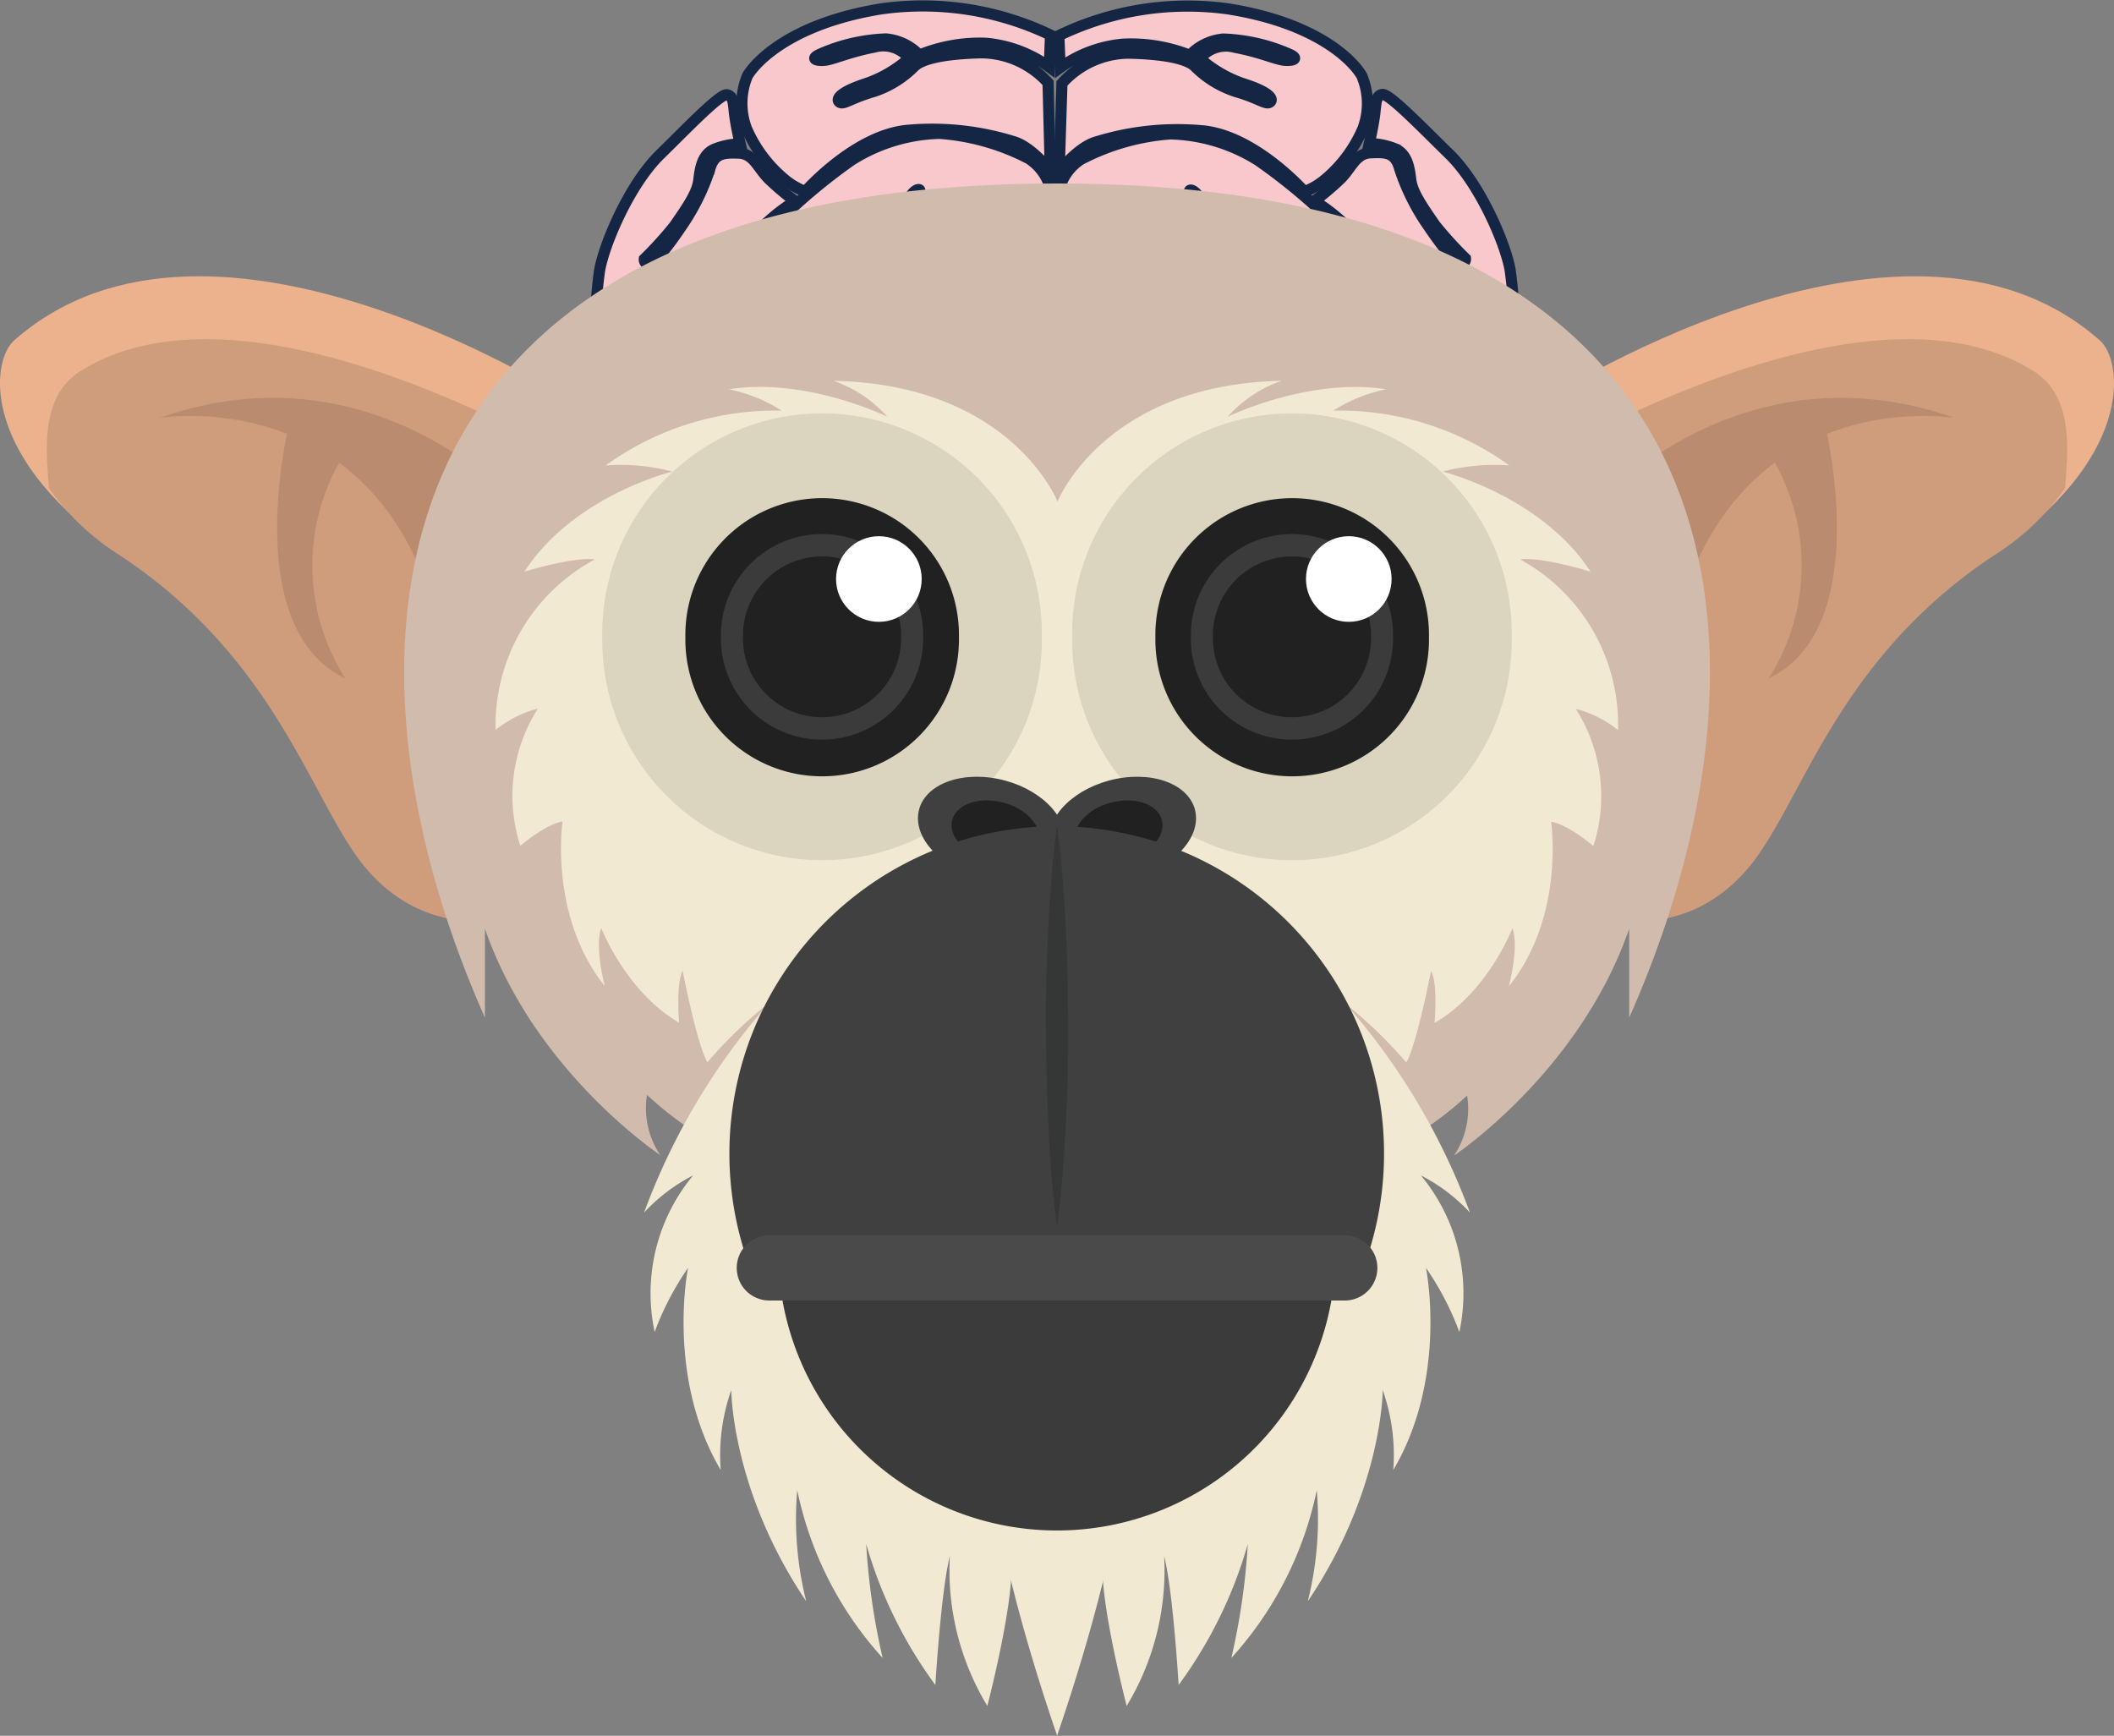 <svg xmlns="http://www.w3.org/2000/svg" viewBox="0 0 190.07 156.07"><rect x="0" y="0" width="190.07" height="156.07" fill="#808080" stroke="none"/><defs><style>.cls-1{fill:#f8c8cc;stroke:#152645;stroke-miterlimit:10;}.cls-2{fill:#ebb28d;}.cls-3{fill:#cf9c7c;}.cls-4{fill:#ba8b6e;}.cls-5{fill:#f2e9d3;}.cls-6{fill:#d1bbad;}.cls-7{fill:#dbd4bf;}.cls-8{fill:#212121;}.cls-9{fill:#3b3b3b;}.cls-10{fill:#fff;}.cls-11{fill:#404040;}.cls-12{fill:#4a4a4a;}.cls-13{opacity:0.2;}.cls-14{fill:#0c0e0f;}</style></defs><title>monkey_brain</title><g id="Calque_2" data-name="Calque 2"><path class="cls-1" d="M682.84,311.58l-.12-2.88a26.58,26.58,0,0,1,15.23-2.4c8.31,1.32,11.37,4.89,12,6a6.42,6.42,0,0,1,.11,4.76,12.27,12.27,0,0,1-3.44,4.61,6.45,6.45,0,0,1-1.82,1.06s-4.53-5.12-9.29-5.48a24.68,24.68,0,0,0-9.39,1c-1.68.46-3.37,2.66-3.37,2.66L683,313a8.13,8.13,0,0,1,6-2.72c3.75.09,5.43.63,6,1.24a9.17,9.17,0,0,0,3.68,2.23c1.67.48,2.41,1,2.81,1s.94-.67-1.87-1.62a11.46,11.46,0,0,1-4.21-2.37,3,3,0,0,1,3.16-1c2.21.41,3.68,1.09,4.42,1.16s1.48-.13.34-.6a16,16,0,0,0-5.83-1.31,4.71,4.71,0,0,0-3,1.46,14.31,14.31,0,0,0-6-1A11.42,11.42,0,0,0,682.84,311.58Z" transform="translate(-587.52 -305.5)"/><path class="cls-1" d="M705.7,323.57a25.76,25.76,0,0,0,2.36-2c1-1,1.35-2.27,2.69-2.33s2.21-.06,2.61,1.42a19.71,19.71,0,0,0,2.59,5.18c1.13,1.68,2.46,3.37,2.86,3.37a.42.42,0,0,0,.47-.47,33.59,33.59,0,0,1-2.73-3c-1.26-1.82-2.06-3-2.19-4.1s-.32-2.28-1.39-2.76a6.72,6.72,0,0,0-2.34-.48s.34-1.47.48-2.54.08-1.74.68-1.87,3.61,3,6,5.33c2.8,2.7,5.12,8.14,5.51,10.49a38.12,38.12,0,0,1,.37,5.37s-2.22,1.46-2.69,1.33-.66-1.34-2.2-1.42a20.46,20.46,0,0,0-4.56.24c-.47.2-1.28.46-1.28.46a27,27,0,0,0-1.31-5.64,15.23,15.23,0,0,0-3.46-4.71A16.93,16.93,0,0,0,705.7,323.57Z" transform="translate(-587.52 -305.5)"/><path class="cls-1" d="M703.24,356.47c-5.26-.63-7.93-2.39-9.1-3.54-.8-.78.13-2.28,1.49-3.81a54.55,54.55,0,0,1,7.56-7.4c3.7-2.59,9.15-5.92,12.64-5.9s4,.42,4.81,2.37a20.75,20.75,0,0,1,.9,7.18,40.61,40.61,0,0,1-.49,4.22.74.74,0,0,0,.81-.33,20.5,20.5,0,0,0,.63-5.83,17,17,0,0,0-.71-4.63c-.4-.87-.6-1.48-.6-1.48s2.56-2.2,3.63-1.19a11.37,11.37,0,0,1,2.91,6.72,13.26,13.26,0,0,1-.57,6.37,5.92,5.92,0,0,1-1.62,1.94,31.73,31.73,0,0,0,.56-5.16c0-2.41-.11-4-.65-3.89s.25,3.42-.1,5.43,0,6.44-3.86,7.82a13.41,13.41,0,0,1-8.38,0,2.37,2.37,0,0,1-1-.61s1.78-6.16,1.92-7.5.41-2-1.73-2.22-4,1.86-3.83,2.33,1.35-1.2,2.82-1.59,2.08-.19,2.07.68-1.65,8-2.53,8.7-5.45,1.55-7.58,1.3" transform="translate(-587.52 -305.5)"/><path class="cls-1" d="M682.78,322.44s0,26.35.19,27.35,3.6,4.11,7.22,3,2.39-8.57,2.27-11.18-.09-7.84.59-9.58a11.93,11.93,0,0,1,2.5-3.47,4.68,4.68,0,0,0-.05-2.75c-.46-1.75-1.39-3.23-.92-3.22s1.27,1.15,1.53,2.56a28.07,28.07,0,0,1,.32,3.49,10.51,10.51,0,0,1,4.49-.51c2.75.22,2.61.62,2.48.88s-5-.7-7.18.36-2.9,3.6-3,5.88.22,9.79.14,11.8-.36,3.82.25,3.49,5.26-6.47,7.55-8.21a52.11,52.11,0,0,1,8.21-5.19c1.61-.59,3-1.19,3-1.19s0-5.1-2.91-8.26a52.38,52.38,0,0,0-8.81-7.76,15.53,15.53,0,0,0-7.9-2.39,20.49,20.49,0,0,0-8.06,2.3A4.6,4.6,0,0,0,682.78,322.44Z" transform="translate(-587.52 -305.5)"/><path class="cls-1" d="M681.86,311.53l.11-2.88a26.58,26.58,0,0,0-15.24-2.35c-8.3,1.35-11.36,4.92-12,6a6.42,6.42,0,0,0-.09,4.76,12.27,12.27,0,0,0,3.46,4.6,6.45,6.45,0,0,0,1.82,1.06s4.51-5.13,9.27-5.51a24.68,24.68,0,0,1,9.39,1c1.68.45,3.37,2.65,3.37,2.65l-.2-7.91a8.13,8.13,0,0,0-6.06-2.7c-3.75.1-5.42.65-6,1.26a9.17,9.17,0,0,1-3.67,2.24c-1.67.48-2.41,1-2.81,1s-.94-.66,1.86-1.63a11.46,11.46,0,0,0,4.2-2.38,3,3,0,0,0-3.16-1c-2.21.42-3.68,1.1-4.41,1.18s-1.48-.12-.34-.6a16,16,0,0,1,5.82-1.32,4.71,4.71,0,0,1,3,1.45,14.31,14.31,0,0,1,6-1.06A11.42,11.42,0,0,1,681.86,311.53Z" transform="translate(-587.52 -305.5)"/><path class="cls-1" d="M659,323.59a25.76,25.76,0,0,1-2.36-2c-1-1-1.36-2.27-2.7-2.32s-2.21,0-2.6,1.43a19.71,19.71,0,0,1-2.57,5.18c-1.13,1.69-2.45,3.37-2.85,3.38a.42.42,0,0,1-.47-.47,33.59,33.59,0,0,0,2.72-3c1.26-1.82,2.05-3,2.18-4.11s.32-2.28,1.38-2.76a6.72,6.72,0,0,1,2.34-.49s-.35-1.47-.49-2.54-.08-1.74-.69-1.87-3.6,3-6,5.35c-2.79,2.71-5.09,8.16-5.47,10.51a38.12,38.12,0,0,0-.36,5.37s2.22,1.46,2.69,1.32.66-1.35,2.2-1.43a20.46,20.46,0,0,1,4.56.23c.47.2,1.28.46,1.28.46a27,27,0,0,1,1.29-5.64,15.23,15.23,0,0,1,3.45-4.72A16.93,16.93,0,0,1,659,323.59Z" transform="translate(-587.52 -305.5)"/><path class="cls-1" d="M661.59,356.49c5.25-.64,7.92-2.42,9.09-3.56.79-.78-.14-2.28-1.5-3.81a54.55,54.55,0,0,0-7.58-7.38c-3.71-2.58-9.17-5.89-12.65-5.86s-4,.44-4.81,2.39a20.75,20.75,0,0,0-.88,7.18,40.61,40.61,0,0,0,.51,4.22.74.74,0,0,1-.81-.33,20.5,20.5,0,0,1-.65-5.83,17,17,0,0,1,.7-4.63c.39-.87.59-1.48.59-1.48s-2.57-2.19-3.63-1.18a11.37,11.37,0,0,0-2.89,6.73,13.26,13.26,0,0,0,.59,6.36,5.92,5.92,0,0,0,1.63,1.93,31.73,31.73,0,0,1-.58-5.16c0-2.41.1-4,.64-3.89s-.24,3.42.11,5.43,0,6.44,3.89,7.81a13.41,13.41,0,0,0,8.38,0,2.37,2.37,0,0,0,1-.61s-1.8-6.15-1.94-7.49-.42-2,1.72-2.23,4,1.84,3.84,2.31-1.35-1.2-2.83-1.58-2.08-.18-2.07.69,1.68,8,2.56,8.69,5.46,1.54,7.59,1.28" transform="translate(-587.52 -305.5)"/><path class="cls-1" d="M681.95,322.39s.09,26.35-.1,27.35-3.58,4.12-7.21,3-2.42-8.56-2.31-11.18.07-7.84-.62-9.58a11.93,11.93,0,0,0-2.51-3.46,4.68,4.68,0,0,1,0-2.75c.45-1.75,1.38-3.23.91-3.23s-1.26,1.15-1.52,2.56a28.07,28.07,0,0,0-.31,3.49,10.51,10.51,0,0,0-4.5-.5c-2.75.22-2.61.63-2.47.89s5-.71,7.18.34,2.91,3.6,3.07,5.87-.18,9.79-.1,11.8.37,3.82-.24,3.49-5.28-6.46-7.58-8.18a52.11,52.11,0,0,0-8.22-5.16c-1.61-.59-3-1.18-3-1.18s0-5.1,2.88-8.27a52.38,52.38,0,0,1,8.78-7.79,15.53,15.53,0,0,1,7.89-2.41,20.49,20.49,0,0,1,8.06,2.28A4.6,4.6,0,0,1,681.95,322.39Z" transform="translate(-587.52 -305.5)"/></g><g id="Calque_1" data-name="Calque 1"><path class="cls-2" d="M639.58,342s-32.93-21.71-50.8-5.88c-2.11,1.87-3.11,10.77,9.93,19.37s16.73,20.27,21,26.6c7.44,11.16,21.73,6.08,23.5-4.25S647.3,347.62,639.58,342Z" transform="translate(-587.52 -305.5)"/><path class="cls-3" d="M641.48,348.3s-30.74-19.43-46.7-9.45c-3.55,2.22-3.18,6.86-2.85,10.55a22.15,22.15,0,0,0,6.32,6c13.18,8.69,16.73,20.27,21,26.6,7.44,11.16,21.73,6.08,23.5-4.25,1.21-7,2.68-18.57,1-27A9.09,9.09,0,0,0,641.48,348.3Z" transform="translate(-587.52 -305.5)"/><path class="cls-4" d="M633.68,350.54s-12.82-14.17-31.8-7.47c0,0,21.78-3.67,25.82,22.33C627.7,365.4,636,361.69,633.68,350.54Z" transform="translate(-587.52 -305.5)"/><path class="cls-4" d="M613.57,343.36s-4.68,18.52,5,23.14a18.9,18.9,0,0,1,.93-21.66S616.6,341.88,613.57,343.36Z" transform="translate(-587.52 -305.5)"/><path class="cls-2" d="M725.53,342s32.93-21.71,50.8-5.88c2.11,1.87,3.11,10.77-9.93,19.37s-16.73,20.27-21,26.6c-7.44,11.16-21.73,6.08-23.5-4.25S717.82,347.62,725.53,342Z" transform="translate(-587.52 -305.5)"/><path class="cls-3" d="M723.63,348.3s30.74-19.43,46.7-9.45c3.55,2.22,3.18,6.86,2.85,10.55a22.15,22.15,0,0,1-6.32,6c-13.18,8.69-16.73,20.27-21,26.6-7.44,11.16-21.73,6.08-23.5-4.25-1.21-7-2.68-18.57-1-27A9.09,9.09,0,0,1,723.63,348.3Z" transform="translate(-587.52 -305.5)"/><path class="cls-4" d="M731.43,350.54s12.82-14.17,31.8-7.47c0,0-21.78-3.67-25.82,22.33C737.42,365.4,729.06,361.69,731.43,350.54Z" transform="translate(-587.52 -305.5)"/><path class="cls-4" d="M751.54,343.36s4.68,18.52-5,23.14a18.9,18.9,0,0,0-.93-21.66S748.52,341.88,751.54,343.36Z" transform="translate(-587.52 -305.5)"/><ellipse class="cls-5" cx="95.03" cy="62.12" rx="52.83" ry="44.62"/><path class="cls-6" d="M682.56,322c-62,0-66.53,41-51.44,75v-8c4.46,12.88,15.76,20.35,15.76,20.35a7.57,7.57,0,0,1-1.19-5.41,30.46,30.46,0,0,0,13.09,7.21c-5.35-5.67-2.28-15.35-2.28-15.35a40.29,40.29,0,0,0-5.38,5.21c-.95-1.64-2.22-8.22-2.22-8.22-.63,1.1-.32,4.66-.32,4.66-4.75-2.74-7-8.5-7-8.5-.63,1.64.32,5.21.32,5.21-5.06-6.31-3.8-14.8-3.8-14.8-1.58.27-3.8,2.19-3.8,2.19a14.63,14.63,0,0,1,1.58-12.34,10.15,10.15,0,0,0-3.8,1.92A16.93,16.93,0,0,1,641,355.8c-1.9-.27-6.33,1.1-6.33,1.1,4.43-6.85,13.3-9,13.3-9a18.23,18.23,0,0,0-6-.55,26.14,26.14,0,0,1,15.83-4.93,14,14,0,0,0-4.75-1.92c7-1.1,14.25,2.47,14.25,2.47a11.55,11.55,0,0,0-4.84-3.23c16,.33,20.14,10.86,20.14,10.86s4.18-10.53,20.14-10.86a11.55,11.55,0,0,0-4.84,3.23s7.28-3.56,14.25-2.47a14,14,0,0,0-4.75,1.92,26.14,26.14,0,0,1,15.83,4.93,18.23,18.23,0,0,0-6,.55s8.86,2.19,13.3,9c0,0-4.43-1.37-6.33-1.1A16.93,16.93,0,0,1,733,371.15a10.15,10.15,0,0,0-3.8-1.92,14.63,14.63,0,0,1,1.58,12.34s-2.22-1.92-3.8-2.19c0,0,1.27,8.5-3.8,14.8,0,0,.95-3.56.32-5.21,0,0-2.22,5.76-7,8.5,0,0,.32-3.56-.32-4.66,0,0-1.27,6.58-2.22,8.22a40.3,40.3,0,0,0-5.38-5.21s3.07,9.69-2.28,15.35A30.46,30.46,0,0,0,719.43,404a7.57,7.57,0,0,1-1.19,5.41S729.54,401.91,734,389v8C749.09,363,744.56,322,682.56,322Z" transform="translate(-587.52 -305.5)"/><path class="cls-5" d="M658.95,393.23a59.76,59.76,0,0,0-13.52,21.29,16,16,0,0,1,4.41-3.34,16.6,16.6,0,0,0-3.46,14.08,25.76,25.76,0,0,1,3-5.76s-2,9.81,2.94,18.17a17.63,17.63,0,0,1,.95-7.19s0,9,6.74,19a30.26,30.26,0,0,1-.81-10,32.09,32.09,0,0,0,7.68,15.09,60.93,60.93,0,0,1-1.48-10.24A39.87,39.87,0,0,0,671.62,457s.49-8.36,1.3-11.59a23.56,23.56,0,0,0,3.37,13.47s2.43-9.3,2.16-13.07l-4.85-50Z" transform="translate(-587.52 -305.5)"/><path class="cls-5" d="M706.16,393.23a59.76,59.76,0,0,1,13.52,21.29,16,16,0,0,0-4.41-3.34,16.6,16.6,0,0,1,3.46,14.08,25.76,25.76,0,0,0-3-5.76s2,9.81-2.94,18.17a17.63,17.63,0,0,0-.95-7.19s0,9-6.74,19a30.26,30.26,0,0,0,.81-10,32.09,32.09,0,0,1-7.68,15.09,60.93,60.93,0,0,0,1.48-10.24A39.87,39.87,0,0,1,693.49,457s-.49-8.36-1.3-11.59a23.56,23.56,0,0,1-3.37,13.47s-2.43-9.3-2.16-13.07l4.85-50Z" transform="translate(-587.52 -305.5)"/><path class="cls-5" d="M682.56,461.57c7.12-20.84,6.57-30,6.57-30H676s-.55,9.2,6.57,30" transform="translate(-587.52 -305.5)"/><path class="cls-7" d="M681.19,363.08a19.76,19.76,0,0,1-19.76,19.76h0a19.76,19.76,0,0,1-19.76-19.76v-.65a19.76,19.76,0,0,1,19.76-19.76h0a19.76,19.76,0,0,1,19.76,19.76Z" transform="translate(-587.52 -305.5)"/><path class="cls-8" d="M673.74,363a12.3,12.3,0,0,1-12.3,12.3h0a12.3,12.3,0,0,1-12.3-12.3v-.41a12.3,12.3,0,0,1,12.3-12.3h0a12.3,12.3,0,0,1,12.3,12.3Z" transform="translate(-587.52 -305.5)"/><path class="cls-9" d="M670.52,362.91a9.09,9.09,0,0,1-9.09,9.09h0a9.09,9.09,0,0,1-9.09-9.09v-.3a9.09,9.09,0,0,1,9.09-9.09h0a9.09,9.09,0,0,1,9.09,9.09Z" transform="translate(-587.52 -305.5)"/><path class="cls-8" d="M668.54,362.88a7.11,7.11,0,0,1-7.11,7.11h0a7.11,7.11,0,0,1-7.11-7.11v-.24a7.11,7.11,0,0,1,7.11-7.11h0a7.11,7.11,0,0,1,7.11,7.11Z" transform="translate(-587.52 -305.5)"/><circle class="cls-10" cx="79.02" cy="52.06" r="3.85"/><path class="cls-7" d="M723.44,363.08a19.76,19.76,0,0,1-19.76,19.76h0a19.76,19.76,0,0,1-19.76-19.76v-.65a19.76,19.76,0,0,1,19.76-19.76h0a19.76,19.76,0,0,1,19.76,19.76Z" transform="translate(-587.52 -305.5)"/><path class="cls-8" d="M716,363a12.3,12.3,0,0,1-12.3,12.3h0a12.3,12.3,0,0,1-12.3-12.3v-.41a12.3,12.3,0,0,1,12.3-12.3h0a12.3,12.3,0,0,1,12.3,12.3Z" transform="translate(-587.52 -305.5)"/><path class="cls-9" d="M712.77,362.91a9.09,9.09,0,0,1-9.09,9.09h0a9.09,9.09,0,0,1-9.09-9.09v-.3a9.09,9.09,0,0,1,9.09-9.09h0a9.09,9.09,0,0,1,9.09,9.09Z" transform="translate(-587.52 -305.5)"/><path class="cls-8" d="M710.79,362.88a7.11,7.11,0,0,1-7.11,7.11h0a7.11,7.11,0,0,1-7.11-7.11v-.24a7.11,7.11,0,0,1,7.11-7.11h0a7.11,7.11,0,0,1,7.11,7.11Z" transform="translate(-587.52 -305.5)"/><circle class="cls-10" cx="121.27" cy="52.06" r="3.85"/><path class="cls-11" d="M677.25,375.53c-3.64-.73-6.85.67-7.17,3.14s2.38,5.06,6,5.79,6.85-.67,7.17-3.14S680.89,376.27,677.25,375.53Z" transform="translate(-587.52 -305.5)"/><path class="cls-8" d="M677.36,377.58c-2.17-.44-4.08.4-4.27,1.87s1.41,3,3.58,3.45,4.08-.4,4.27-1.87S679.53,378,677.36,377.58Z" transform="translate(-587.52 -305.5)"/><path class="cls-11" d="M687.86,375.53c3.64-.73,6.85.67,7.17,3.14s-2.38,5.06-6,5.79-6.85-.67-7.17-3.14S684.22,376.27,687.86,375.53Z" transform="translate(-587.52 -305.5)"/><path class="cls-8" d="M687.76,377.58c2.17-.44,4.08.4,4.27,1.87s-1.41,3-3.58,3.45-4.08-.4-4.27-1.87S685.59,378,687.76,377.58Z" transform="translate(-587.52 -305.5)"/><path class="cls-9" d="M657.55,419.78a25.06,25.06,0,0,0,50,0Z" transform="translate(-587.52 -305.5)"/><path class="cls-11" d="M709.53,420.93a29.43,29.43,0,1,0-54,0Z" transform="translate(-587.52 -305.5)"/><path class="cls-12" d="M711.36,419.5a2.93,2.93,0,0,1-2.93,2.93H656.69a2.93,2.93,0,0,1-2.93-2.93h0a2.93,2.93,0,0,1,2.93-2.93h51.74a2.93,2.93,0,0,1,2.93,2.93Z" transform="translate(-587.52 -305.5)"/><g class="cls-13"><path class="cls-14" d="M682.56,379.73c.41,3,.63,6,.78,9s.2,6,.22,9-.06,6-.22,9-.36,6-.78,9c-.42-3-.63-6-.78-9s-.2-6-.22-9,.06-6,.22-9S682.14,382.71,682.56,379.73Z" transform="translate(-587.52 -305.5)"/></g></g></svg>